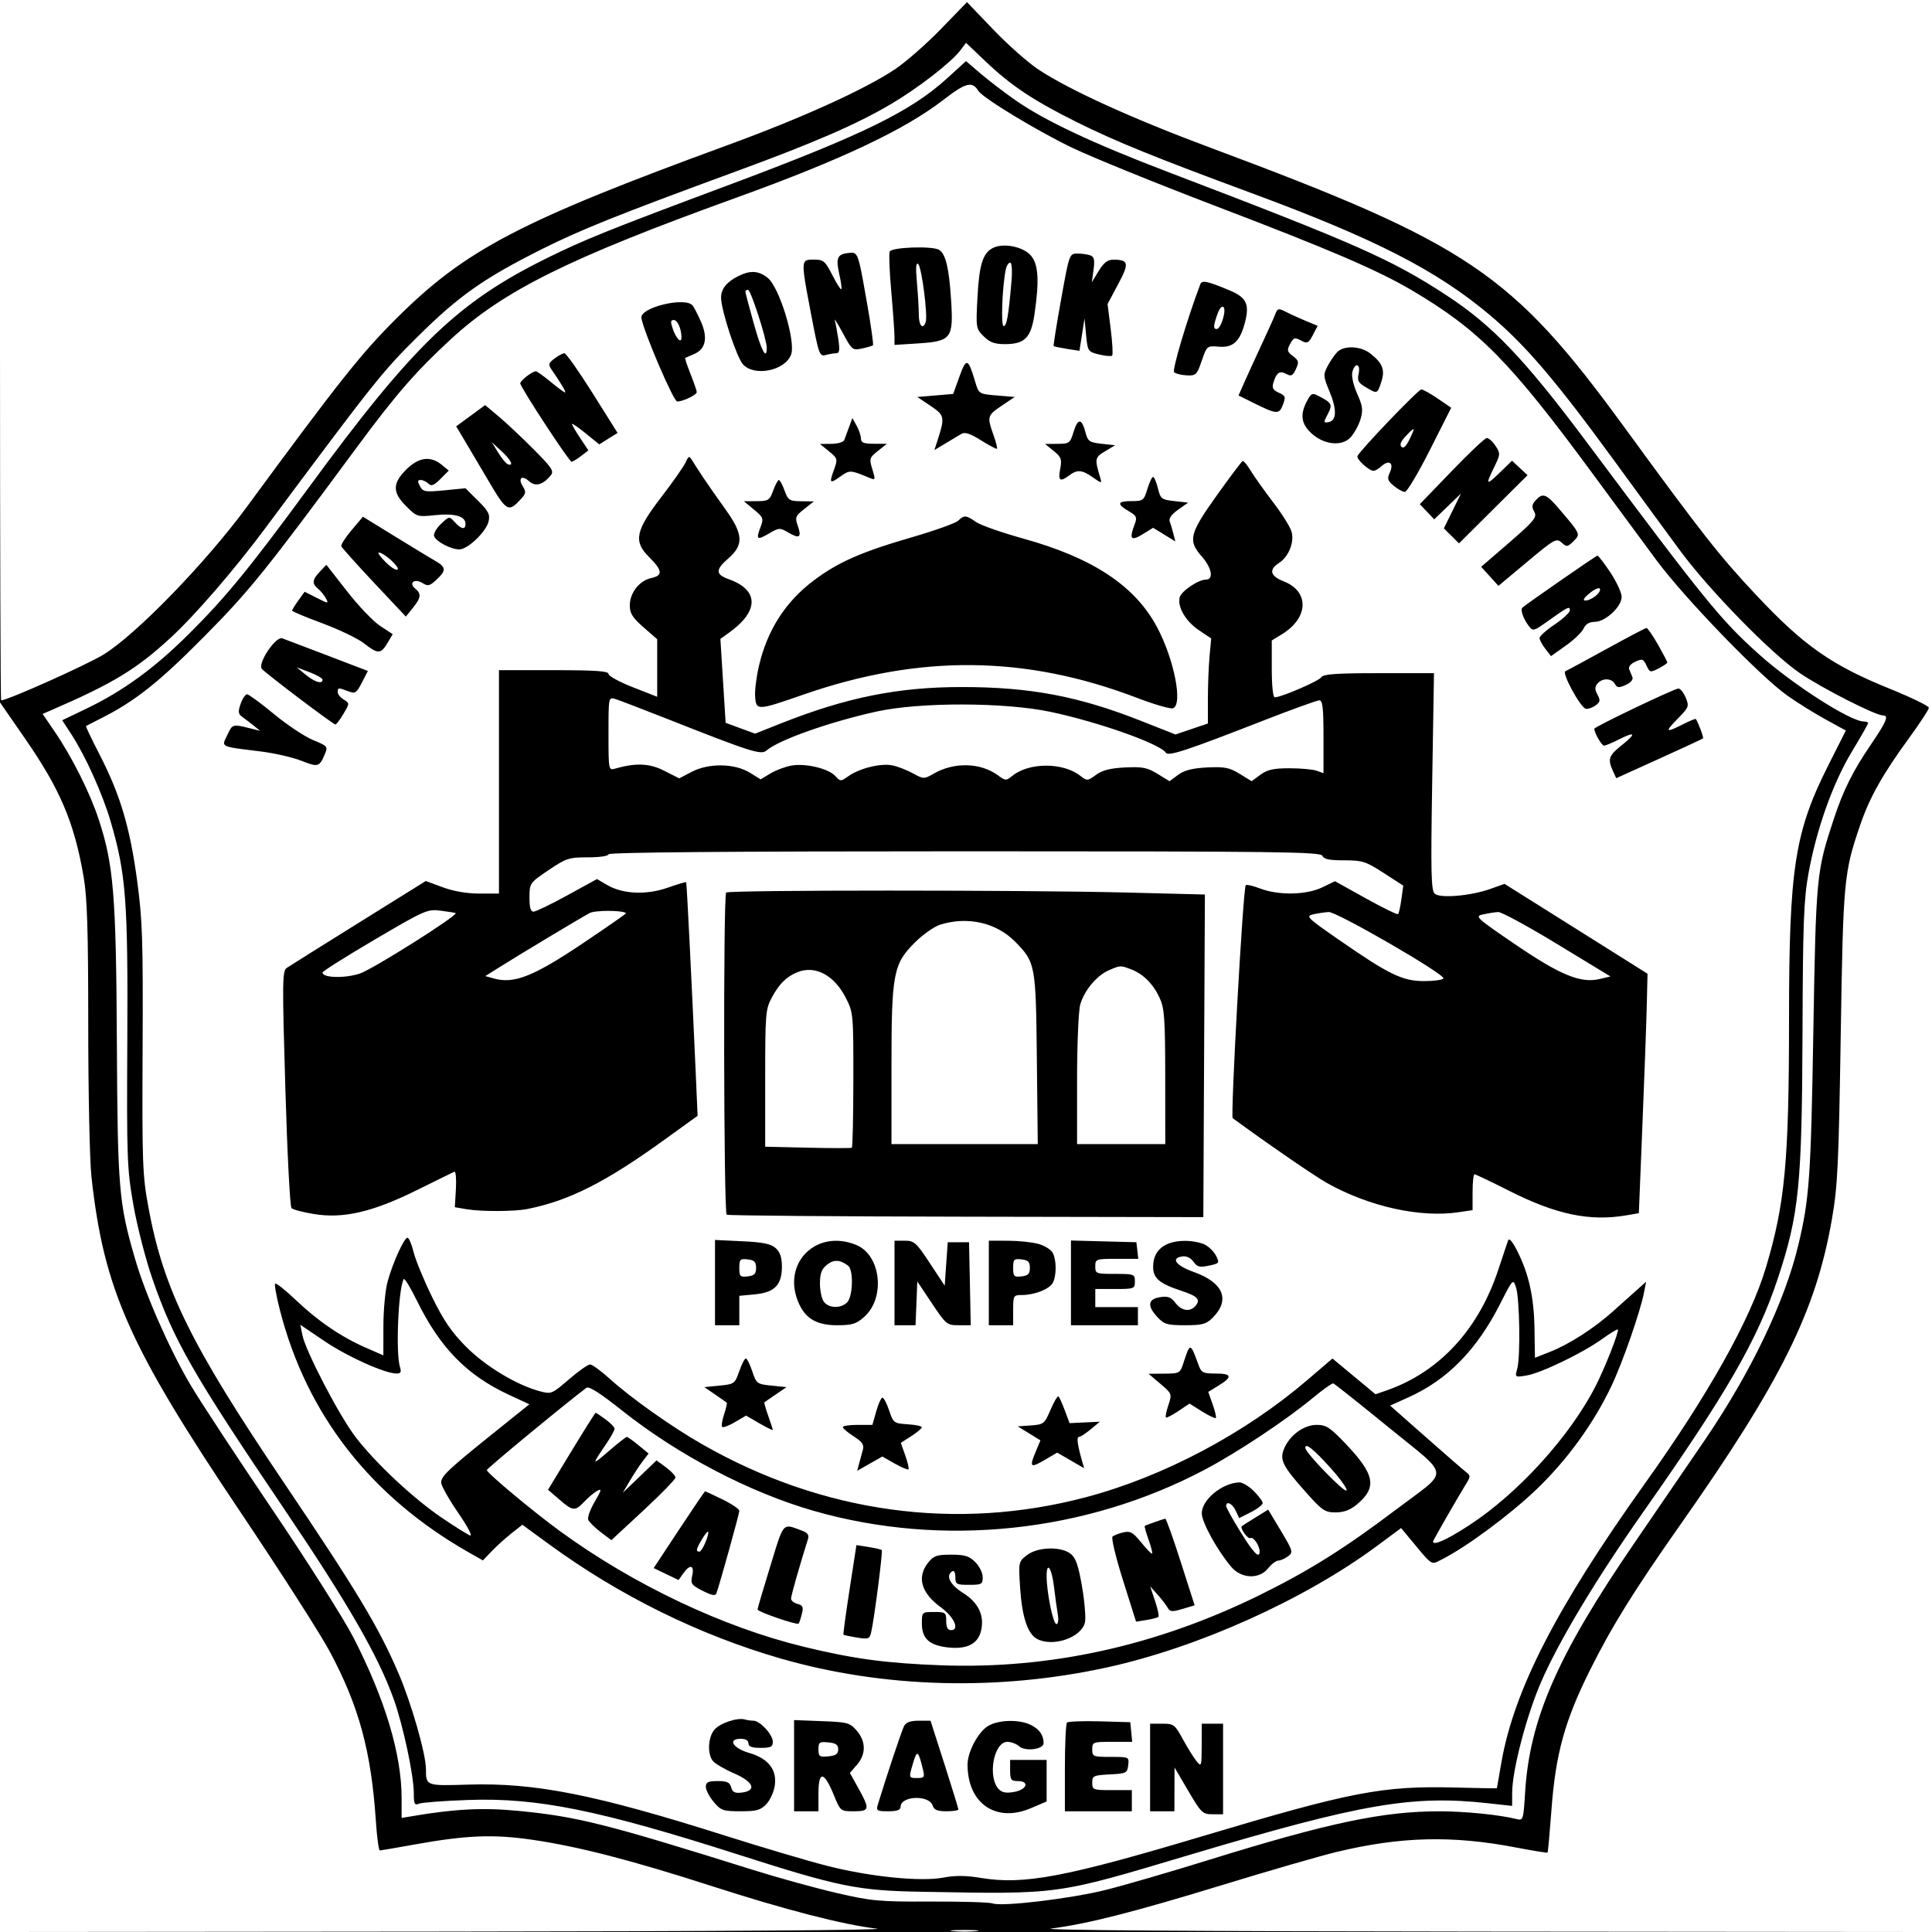 <svg width="49" height="49" viewBox="0 0 49 49" xmlns="http://www.w3.org/2000/svg">
<path fill-rule="evenodd" clip-rule="evenodd" d="M0 8.881V17.814L0.629 18.723C1.525 20.015 1.883 20.858 2.12 22.232C2.212 22.765 2.238 23.585 2.238 26.006C2.238 27.708 2.275 29.434 2.319 29.843C2.634 32.705 3.272 34.142 6.1 38.352C7.114 39.862 8.134 41.455 8.366 41.891C9.106 43.279 9.414 44.413 9.533 46.186C9.56 46.597 9.606 46.932 9.634 46.932C9.661 46.931 10.05 46.864 10.497 46.784C11.826 46.544 12.507 46.516 13.501 46.661C14.664 46.83 16.026 47.182 18.057 47.837C19.914 48.436 21.393 48.818 22.237 48.915C22.57 48.953 18.113 48.984 11.401 48.99L0 49H49L37.56 48.99C30.424 48.984 26.323 48.955 26.66 48.912C27.578 48.795 28.736 48.501 30.982 47.814C32.17 47.45 33.483 47.07 33.899 46.97C35.519 46.579 36.836 46.546 38.451 46.857C38.879 46.939 39.238 46.997 39.249 46.986C39.261 46.975 39.305 46.484 39.349 45.896C39.452 44.493 39.686 43.642 40.316 42.377C40.882 41.242 41.434 40.353 42.638 38.64C45.171 35.036 46.056 33.251 46.46 30.93C46.608 30.083 46.633 29.55 46.685 26.261C46.748 22.294 46.763 22.139 47.186 20.903C47.419 20.223 47.758 19.623 48.417 18.72C48.693 18.341 48.92 17.995 48.921 17.951C48.922 17.907 48.474 17.689 47.926 17.467C46.451 16.87 45.747 16.376 44.545 15.096C43.612 14.103 43.179 13.552 41.187 10.822C38.342 6.924 37.254 6.19 30.7 3.747C28.722 3.01 27.133 2.288 26.341 1.766C26.08 1.594 25.564 1.138 25.196 0.754L24.525 0.054L23.857 0.743C23.489 1.121 22.966 1.579 22.694 1.76C21.927 2.271 20.34 2.99 18.481 3.671C13.196 5.605 11.809 6.329 10.063 8.067C9.158 8.968 8.613 9.655 6.25 12.869C5.22 14.271 3.461 16.084 2.636 16.595C2.2 16.864 0.194 17.762 0.028 17.762C0.013 17.762 0 13.766 0 8.881ZM22.598 2.639C23.288 2.232 24.128 1.581 24.359 1.274L24.5 1.086L25.002 1.563C25.644 2.173 26.214 2.552 27.307 3.096C28.293 3.587 29.284 3.989 31.745 4.899C34.876 6.056 36.44 6.857 37.789 7.993C38.695 8.757 39.458 9.651 40.954 11.702C41.558 12.53 42.304 13.55 42.613 13.968C43.349 14.966 44.916 16.569 45.645 17.07C46.193 17.446 47.566 18.145 47.755 18.145C47.91 18.145 47.85 18.294 47.468 18.857C46.985 19.567 46.755 20.029 46.504 20.787C46.068 22.11 46.058 22.212 45.99 26.184C45.928 29.872 45.89 30.404 45.608 31.584C45.268 33.009 44.401 34.817 43.24 36.52C42.881 37.047 42.075 38.226 41.448 39.14C39.505 41.975 38.793 43.602 38.68 45.464C38.638 46.154 38.631 46.176 38.466 46.136C38.033 46.028 37.169 45.94 36.521 45.939C35.085 45.936 33.705 46.227 30.652 47.174C29.688 47.474 28.515 47.815 28.046 47.932C27.156 48.155 25.405 48.364 25.174 48.275C25.1 48.246 24.398 48.225 23.613 48.228C22.297 48.233 22.109 48.216 21.221 48.011C20.69 47.888 19.735 47.625 19.098 47.425C15.356 46.252 14.642 46.073 13.147 45.928C12.254 45.841 11.527 45.878 10.437 46.065L10.186 46.108V45.61C10.186 44.494 9.771 43.109 8.966 41.535C8.729 41.072 7.801 39.608 6.904 38.281C6.007 36.955 5.074 35.535 4.832 35.125C4.305 34.234 3.693 32.845 3.429 31.939C3.013 30.517 2.983 30.157 2.964 26.452C2.946 22.717 2.882 21.932 2.505 20.787C2.283 20.11 1.832 19.21 1.394 18.566L1.081 18.107L1.293 18.015C2.861 17.336 3.453 16.979 4.316 16.185C4.94 15.613 5.935 14.462 6.727 13.398C9.514 9.654 9.693 9.429 10.601 8.53C11.64 7.502 12.267 7.06 13.735 6.323C14.726 5.826 15.68 5.444 18.635 4.359C20.659 3.617 21.727 3.153 22.598 2.639ZM29.631 4.365C27.724 3.638 26.497 3.061 25.757 2.544C25.472 2.345 25.073 2.04 24.87 1.866L24.5 1.55L24.027 1.981C23.095 2.831 21.876 3.425 18.424 4.714C15.429 5.832 14.817 6.079 13.858 6.553C11.606 7.667 10.476 8.757 7.831 12.365C6.333 14.407 5.721 15.155 4.786 16.083C3.908 16.955 3.121 17.527 2.175 17.981L1.577 18.268L1.8 18.608C2.164 19.164 2.6 20.129 2.808 20.84C3.195 22.167 3.247 22.846 3.229 26.362C3.213 29.415 3.222 29.645 3.386 30.575C3.482 31.116 3.698 31.955 3.867 32.439C4.411 34.005 4.894 34.849 7.214 38.281C8.83 40.674 9.586 41.985 9.983 43.087C10.221 43.747 10.495 45.027 10.495 45.479C10.495 45.755 10.514 45.793 10.63 45.745C10.704 45.715 11.268 45.672 11.883 45.651C13.633 45.59 15.201 45.908 18.751 47.045C21.267 47.851 21.759 47.951 23.343 47.979C25.127 48.011 25.975 48.033 26.805 47.919C27.638 47.806 28.453 47.556 30.18 47.041C34.538 45.742 35.819 45.521 37.753 45.736L38.351 45.802L38.352 45.468C38.353 44.901 38.713 43.52 39.083 42.666C39.533 41.626 40.476 40.056 41.669 38.358C43.797 35.331 44.572 33.986 45.09 32.424C45.628 30.799 45.702 30.058 45.716 26.184C45.725 23.428 45.748 22.814 45.865 22.165C46.069 21.033 46.481 19.873 46.962 19.073C47.192 18.691 47.38 18.361 47.38 18.339C47.38 18.317 47.33 18.299 47.27 18.299C46.93 18.299 45.456 17.353 44.608 16.591C43.635 15.717 43.269 15.265 40.244 11.216C38.663 9.1 37.849 8.248 36.676 7.483C35.28 6.573 34.417 6.191 29.631 4.365ZM18.674 5.014C21.33 4.054 22.94 3.294 23.921 2.537C24.496 2.093 24.656 2.051 24.814 2.305C24.926 2.486 26.324 3.332 27.201 3.751C27.71 3.994 29.325 4.65 30.789 5.209C33.749 6.339 34.941 6.851 35.815 7.367C37.513 8.37 38.297 9.165 40.398 12.02C40.696 12.425 41.049 12.904 41.363 13.329C41.621 13.679 41.853 13.993 42.007 14.202C42.72 15.167 44.649 17.162 45.335 17.645C45.589 17.824 46.026 18.096 46.306 18.249L46.815 18.528L46.376 19.398C45.517 21.098 45.374 22.016 45.374 25.851C45.373 29.456 45.273 30.528 44.785 32.156C44.387 33.481 43.328 35.371 41.719 37.625C39.48 40.762 38.403 42.853 38.079 44.697C38.017 45.053 37.965 45.349 37.965 45.354C37.965 45.359 37.491 45.351 36.911 45.336C35.057 45.289 34.283 45.438 30.471 46.578C27.018 47.61 25.965 47.808 24.881 47.629C24.498 47.565 24.227 47.563 23.928 47.62C23.351 47.73 22.057 47.599 20.969 47.32C20.492 47.198 19.326 46.853 18.378 46.552C15.092 45.511 13.569 45.209 11.868 45.262C10.804 45.295 10.803 45.295 10.803 44.869C10.803 44.488 10.435 43.202 10.106 42.436C9.604 41.267 9.053 40.351 7.205 37.611C4.837 34.101 4.148 32.702 3.765 30.625C3.614 29.811 3.603 29.506 3.617 26.605C3.63 23.837 3.613 23.331 3.476 22.32C3.295 20.984 3.05 20.159 2.533 19.152C2.328 18.753 2.169 18.421 2.18 18.414C2.19 18.407 2.355 18.323 2.546 18.227C3.414 17.792 4.019 17.314 5.159 16.164C6.328 14.984 6.72 14.499 9.045 11.351C10.039 10.005 10.558 9.409 11.44 8.598C12.778 7.366 14.444 6.541 18.674 5.014ZM26.238 7.963C26.363 7.103 26.336 6.695 26.14 6.475C25.942 6.253 25.446 6.156 25.184 6.288C24.926 6.417 24.834 6.714 24.79 7.553C24.75 8.313 24.753 8.336 24.949 8.53C25.104 8.684 25.226 8.728 25.491 8.728C25.992 8.728 26.15 8.566 26.238 7.963ZM24.121 7.597C24.07 6.798 23.985 6.442 23.82 6.338C23.651 6.232 22.608 6.268 22.564 6.382C22.542 6.44 22.56 6.896 22.605 7.397C22.649 7.897 22.685 8.406 22.686 8.528L22.687 8.748L23.266 8.711C24.134 8.656 24.185 8.589 24.121 7.597ZM22.14 8.757C22.158 8.741 22.093 8.276 21.996 7.723C21.818 6.708 21.777 6.465 21.66 6.419C21.62 6.403 21.571 6.41 21.505 6.418C21.233 6.449 21.194 6.549 21.29 6.971C21.332 7.156 21.353 7.321 21.337 7.336C21.321 7.352 21.218 7.19 21.109 6.975C20.926 6.618 20.886 6.584 20.64 6.584C20.544 6.584 20.476 6.584 20.433 6.617C20.328 6.699 20.384 6.985 20.574 7.985C20.766 8.988 20.786 9.045 20.941 9.004C21.031 8.98 21.152 8.959 21.21 8.959C21.291 8.958 21.303 8.877 21.262 8.603C21.232 8.409 21.192 8.193 21.172 8.125C21.151 8.057 21.243 8.201 21.375 8.446C21.606 8.876 21.623 8.89 21.861 8.839C21.928 8.825 21.993 8.809 22.043 8.794C22.095 8.779 22.131 8.765 22.14 8.757ZM27.735 6.841C27.769 6.595 27.751 6.513 27.657 6.478C27.59 6.452 27.442 6.431 27.328 6.431C27.122 6.431 27.12 6.435 26.912 7.594C26.797 8.234 26.712 8.767 26.723 8.778C26.735 8.789 26.886 8.82 27.06 8.848L27.377 8.898L27.442 8.488L27.506 8.077L27.546 8.498C27.586 8.911 27.593 8.921 27.875 8.99C28.034 9.029 28.183 9.042 28.207 9.019C28.23 8.995 28.214 8.692 28.17 8.343L28.09 7.711L28.358 7.209C28.645 6.674 28.628 6.588 28.238 6.586C28.093 6.585 27.996 6.659 27.866 6.871L27.691 7.159L27.735 6.841ZM23.303 7.982C23.303 7.824 23.281 7.453 23.255 7.159C23.221 6.78 23.231 6.645 23.289 6.699C23.378 6.782 23.535 8.015 23.477 8.173C23.404 8.37 23.304 8.259 23.303 7.982ZM25.454 8.269C25.381 8.269 25.419 7.264 25.509 6.833C25.529 6.739 25.578 6.661 25.619 6.661C25.663 6.661 25.677 6.855 25.653 7.139C25.578 8.014 25.533 8.269 25.454 8.269ZM20.063 8.996C20.19 8.665 19.767 7.278 19.468 7.045C19.232 6.86 19.024 6.851 18.713 7.009C18.425 7.155 18.288 7.329 18.288 7.547C18.288 7.868 18.685 9.073 18.847 9.245C19.142 9.558 19.908 9.401 20.063 8.996ZM31.561 8.23C31.702 7.728 31.626 7.55 31.195 7.369C30.616 7.126 30.484 7.098 30.442 7.211C30.11 8.089 29.724 9.386 29.778 9.44C29.815 9.477 29.959 9.513 30.097 9.52C30.332 9.531 30.356 9.508 30.479 9.149C30.609 8.773 30.616 8.767 30.899 8.792C31.261 8.825 31.434 8.677 31.561 8.23ZM19.117 8.203C19 7.788 18.905 7.426 18.905 7.399C18.905 7.372 18.935 7.35 18.971 7.35C19.042 7.35 19.448 8.608 19.447 8.824C19.444 9.15 19.312 8.9 19.117 8.203ZM17.782 8.168C17.704 7.992 17.609 7.805 17.57 7.752C17.392 7.516 16.22 7.799 16.267 8.067C16.331 8.431 17.083 10.183 17.175 10.183C17.324 10.183 17.671 10.016 17.671 9.944C17.671 9.91 17.6 9.704 17.514 9.487C17.427 9.269 17.366 9.085 17.379 9.078C17.391 9.071 17.495 9.025 17.611 8.976C17.896 8.854 17.956 8.569 17.782 8.168ZM31.031 7.789C31.111 7.869 30.963 8.345 30.859 8.345C30.767 8.345 30.771 8.267 30.876 7.968C30.926 7.824 30.991 7.75 31.031 7.789ZM33.419 8.264L33.127 8.143C32.966 8.076 32.738 7.973 32.621 7.913C32.421 7.811 32.403 7.816 32.339 7.979C32.302 8.075 32.143 8.43 31.985 8.766C31.828 9.103 31.635 9.525 31.556 9.704L31.412 10.03L31.776 10.211C32.382 10.513 32.442 10.518 32.537 10.267C32.613 10.067 32.603 10.037 32.433 9.96C32.285 9.894 32.256 9.838 32.297 9.704C32.375 9.447 32.454 9.394 32.622 9.484C32.749 9.551 32.788 9.532 32.867 9.361C32.949 9.182 32.94 9.143 32.791 9.031C32.649 8.925 32.636 8.88 32.712 8.74C32.813 8.551 32.83 8.547 33.029 8.653C33.152 8.718 33.196 8.693 33.297 8.497L33.419 8.264ZM17.284 8.56C17.286 8.724 17.152 8.593 17.065 8.345C17.002 8.165 17.006 8.116 17.087 8.116C17.184 8.116 17.282 8.337 17.284 8.56ZM34.638 9.82C34.788 9.909 34.861 9.953 34.91 9.934C34.957 9.916 34.982 9.839 35.032 9.689C35.134 9.382 35.067 9.209 34.753 8.964C34.511 8.775 34.09 8.756 33.918 8.927C33.85 8.994 33.74 9.155 33.672 9.284C33.557 9.505 33.56 9.544 33.718 9.924C33.91 10.383 33.902 10.666 33.697 10.706C33.565 10.73 33.563 10.718 33.675 10.504C33.803 10.258 33.782 10.217 33.434 10.039C33.283 9.96 33.25 9.976 33.145 10.178C32.97 10.513 33 10.741 33.25 10.979C33.566 11.28 34.028 11.333 34.252 11.094C34.344 10.996 34.457 10.79 34.504 10.637C34.575 10.401 34.562 10.302 34.421 9.985C34.325 9.77 34.273 9.537 34.298 9.437C34.362 9.183 34.515 9.22 34.458 9.476C34.419 9.653 34.448 9.709 34.638 9.82ZM15.663 10.98L15.028 9.969C14.678 9.413 14.357 8.959 14.315 8.959C14.272 8.96 14.159 9.021 14.062 9.094C13.909 9.212 13.9 9.245 13.993 9.38C14.25 9.753 14.367 9.953 14.33 9.953C14.308 9.953 14.145 9.833 13.967 9.685C13.789 9.538 13.62 9.417 13.591 9.417C13.499 9.417 13.195 9.653 13.195 9.723C13.195 9.817 14.437 11.714 14.497 11.712C14.524 11.711 14.631 11.646 14.735 11.567L14.923 11.423L14.715 11.111C14.601 10.939 14.507 10.778 14.507 10.754C14.507 10.729 14.663 10.835 14.853 10.99L15.199 11.271L15.431 11.125L15.663 10.98ZM25.28 10.03C24.825 9.991 24.825 9.991 24.733 9.682C24.555 9.08 24.508 9.065 24.334 9.55L24.175 9.991L23.72 10.03L23.265 10.068L23.6 10.293C23.958 10.534 23.968 10.579 23.78 11.163L23.698 11.415L23.983 11.244C24.08 11.186 24.185 11.122 24.268 11.073C24.32 11.042 24.362 11.017 24.387 11.002C24.472 10.952 24.614 10.999 24.883 11.169C25.091 11.299 25.272 11.395 25.286 11.381C25.3 11.367 25.259 11.208 25.195 11.027C25.031 10.566 25.04 10.536 25.407 10.289L25.735 10.068L25.28 10.03ZM36.806 10.342L36.465 10.109C36.278 9.981 36.09 9.877 36.048 9.877C35.971 9.877 34.476 11.438 34.428 11.569C34.4 11.646 34.717 11.937 34.834 11.941C34.873 11.943 34.967 11.889 35.041 11.821C35.233 11.649 35.359 11.746 35.25 11.982C35.177 12.143 35.191 12.19 35.35 12.322C35.451 12.406 35.578 12.476 35.631 12.477C35.683 12.479 35.969 11.999 36.266 11.411L36.806 10.342ZM13.967 12.059C14.057 11.951 14.002 11.866 13.536 11.398C13.243 11.102 12.845 10.728 12.653 10.567L12.304 10.274L11.937 10.544L11.57 10.813L11.736 11.091C11.828 11.244 12.11 11.722 12.364 12.153C12.855 12.988 12.891 13.008 13.221 12.647C13.339 12.518 13.345 12.47 13.261 12.337C13.129 12.127 13.235 12.039 13.42 12.206C13.58 12.349 13.765 12.3 13.967 12.059ZM22.166 11.255C21.906 11.255 21.837 11.227 21.835 11.121C21.834 11.047 21.784 10.901 21.725 10.795L21.618 10.604L21.533 10.834C21.486 10.96 21.432 11.106 21.413 11.159C21.395 11.212 21.25 11.256 21.088 11.257L20.796 11.26L21.025 11.446C21.241 11.621 21.248 11.646 21.16 11.889C21.025 12.26 21.039 12.28 21.308 12.089C21.557 11.914 21.557 11.914 22.083 12.132C22.2 12.18 22.204 12.157 22.125 11.902C22.042 11.633 22.049 11.608 22.265 11.437L22.494 11.255L22.166 11.255ZM27.938 11.255C27.63 11.22 27.589 11.192 27.532 10.971C27.438 10.608 27.336 10.6 27.231 10.946C27.142 11.24 27.123 11.255 26.822 11.257L26.506 11.26L26.724 11.437C26.916 11.593 26.936 11.648 26.889 11.894C26.832 12.195 26.884 12.232 27.119 12.056C27.322 11.904 27.444 11.914 27.719 12.108C27.936 12.262 27.949 12.264 27.908 12.127C27.759 11.634 27.765 11.603 28.027 11.446L28.281 11.293L27.938 11.255ZM35.544 11.333C35.493 11.282 35.528 11.192 35.65 11.064C35.89 10.81 35.904 10.821 35.75 11.141C35.664 11.319 35.595 11.384 35.544 11.333ZM37.898 11.843C38.055 11.521 38.056 11.5 37.928 11.305C37.854 11.193 37.754 11.105 37.706 11.11C37.657 11.114 37.256 11.494 36.814 11.953L36.01 12.787L36.192 12.979L36.375 13.172L36.714 12.845L37.053 12.518L36.837 12.959L36.62 13.4L36.812 13.591L37.004 13.781L37.873 12.916L38.742 12.052L38.545 11.868L38.349 11.685L38.041 11.983C37.689 12.325 37.671 12.307 37.898 11.843ZM12.883 11.777C12.838 11.762 12.728 11.63 12.637 11.483L12.473 11.216L12.718 11.441C12.96 11.663 13.041 11.829 12.883 11.777ZM18.404 12.925C18.212 12.659 17.961 12.299 17.844 12.124C17.728 11.949 17.596 11.747 17.553 11.674C17.481 11.554 17.465 11.56 17.386 11.732C17.337 11.837 17.066 12.225 16.781 12.595C16.114 13.462 16.059 13.729 16.465 14.131C16.805 14.469 16.817 14.596 16.514 14.662C16.216 14.727 15.973 15.037 15.973 15.355C15.973 15.556 16.042 15.665 16.32 15.909L16.668 16.212V16.942V17.672L16.051 17.43C15.712 17.297 15.434 17.145 15.434 17.093C15.433 17.02 15.104 16.997 14.044 16.997H12.655V19.83V22.663H12.156C11.84 22.663 11.501 22.604 11.228 22.503L10.799 22.344L9.1 23.403C8.165 23.985 7.344 24.5 7.275 24.547C7.159 24.625 7.156 24.881 7.237 27.603C7.285 29.236 7.355 30.603 7.393 30.641C7.43 30.678 7.687 30.746 7.963 30.791C8.707 30.913 9.448 30.741 10.568 30.187C10.805 30.07 11.029 29.959 11.2 29.875C11.383 29.786 11.506 29.726 11.524 29.717C11.56 29.702 11.577 29.898 11.563 30.153L11.536 30.618L11.836 30.669C12.213 30.731 13.042 30.729 13.371 30.664C14.431 30.454 15.363 29.983 16.852 28.906L17.693 28.299L17.644 27.184C17.538 24.805 17.418 22.394 17.403 22.375C17.395 22.364 17.182 22.427 16.931 22.515C16.389 22.704 15.794 22.677 15.399 22.446L15.142 22.295L14.388 22.708C13.973 22.936 13.587 23.122 13.53 23.122C13.458 23.122 13.427 23.012 13.429 22.758C13.43 22.399 13.436 22.391 13.912 22.069C14.361 21.766 14.428 21.744 14.913 21.744C15.208 21.744 15.433 21.711 15.433 21.667C15.433 21.617 18.495 21.591 24.464 21.591C32.42 21.591 33.5 21.604 33.539 21.705C33.572 21.791 33.711 21.82 34.091 21.82C34.556 21.82 34.639 21.847 35.094 22.141L35.59 22.462L35.543 22.805C35.517 22.994 35.479 23.164 35.459 23.184C35.439 23.204 35.071 23.024 34.641 22.785L33.859 22.35L33.535 22.506C33.132 22.7 32.433 22.713 31.967 22.537C31.784 22.467 31.616 22.428 31.595 22.45C31.528 22.517 31.204 28.315 31.265 28.36C32.154 29.012 33.339 29.827 33.661 30.007C34.724 30.602 36.021 30.89 36.991 30.745L37.348 30.692V30.238C37.348 29.987 37.37 29.783 37.398 29.783C37.425 29.783 37.822 29.972 38.28 30.204C39.47 30.805 40.325 30.983 41.251 30.823L41.565 30.769L41.657 28.496C41.708 27.246 41.758 25.879 41.767 25.459L41.785 24.696L39.972 23.556L38.158 22.417L37.793 22.547C37.305 22.721 36.535 22.788 36.391 22.669C36.296 22.591 36.286 22.165 36.324 19.825L36.369 17.073H34.972C33.895 17.073 33.56 17.097 33.513 17.175C33.455 17.271 32.495 17.686 32.331 17.686C32.286 17.686 32.255 17.389 32.255 16.965V16.244L32.517 16.083C33.188 15.671 33.213 15.005 32.566 14.748C32.213 14.608 32.171 14.452 32.44 14.277C32.681 14.12 32.827 13.764 32.76 13.496C32.731 13.379 32.523 13.042 32.297 12.748C32.071 12.453 31.814 12.091 31.724 11.944C31.635 11.796 31.542 11.683 31.517 11.691C31.493 11.7 31.198 12.092 30.861 12.564C30.165 13.538 30.123 13.71 30.48 14.114C30.735 14.402 30.788 14.7 30.586 14.7C30.393 14.7 29.962 14.991 29.92 15.149C29.857 15.39 30.07 15.756 30.402 15.98L30.719 16.193L30.677 16.645C30.654 16.893 30.635 17.378 30.635 17.723V18.35L30.223 18.489L29.812 18.628L28.931 18.28C27.35 17.656 26.12 17.424 24.384 17.425C22.782 17.425 21.471 17.688 19.819 18.342L19.151 18.607L18.777 18.47L18.404 18.332L18.337 17.268L18.271 16.204L18.492 16.045C19.253 15.5 19.252 14.966 18.489 14.692C18.141 14.568 18.139 14.452 18.481 14.154C18.866 13.818 18.849 13.544 18.404 12.925ZM11.382 11.935L11.2 11.786C10.917 11.555 10.619 11.596 10.304 11.908C9.95 12.26 9.95 12.49 10.305 12.842C10.572 13.108 10.586 13.113 11.044 13.065C11.534 13.014 11.806 13.093 11.806 13.286C11.806 13.443 11.701 13.426 11.535 13.244C11.394 13.089 11.394 13.089 11.181 13.291C11.064 13.402 10.988 13.541 11.011 13.601C11.064 13.739 11.439 13.934 11.649 13.934C11.863 13.934 12.329 13.489 12.391 13.226C12.433 13.048 12.39 12.964 12.123 12.699L11.805 12.383L11.27 12.436C10.781 12.483 10.729 12.475 10.651 12.331C10.585 12.209 10.589 12.174 10.669 12.174C10.726 12.174 10.814 12.215 10.866 12.266C10.939 12.339 11.005 12.313 11.171 12.147L11.382 11.935ZM29.786 12.709C29.459 12.673 29.434 12.654 29.367 12.384C29.328 12.226 29.273 12.097 29.244 12.097C29.216 12.097 29.151 12.235 29.1 12.403C29.013 12.693 28.992 12.709 28.702 12.709C28.338 12.709 28.316 12.782 28.625 12.963C28.826 13.081 28.845 13.121 28.78 13.291C28.634 13.672 28.68 13.733 28.976 13.552L29.246 13.386L29.528 13.559L29.809 13.732L29.759 13.534C29.732 13.425 29.69 13.285 29.666 13.223C29.638 13.151 29.716 13.043 29.877 12.929L30.133 12.748L29.786 12.709ZM20.319 12.713C20.021 12.71 19.988 12.688 19.898 12.441C19.845 12.294 19.78 12.174 19.754 12.174C19.729 12.174 19.664 12.294 19.61 12.441C19.52 12.689 19.488 12.71 19.19 12.711L18.867 12.713L19.122 12.924C19.354 13.114 19.37 13.154 19.296 13.348C19.167 13.684 19.195 13.711 19.492 13.537C19.76 13.38 19.777 13.379 19.999 13.509C20.279 13.673 20.337 13.629 20.232 13.331C20.159 13.123 20.174 13.086 20.397 12.91L20.642 12.717L20.319 12.713ZM40.014 13.587C40.038 13.487 39.924 13.354 39.55 12.915C39.215 12.522 39.13 12.49 38.947 12.69C38.853 12.793 38.844 12.858 38.908 12.971C38.997 13.129 38.936 13.197 37.977 14.021L37.565 14.375L37.785 14.617L38.004 14.859L38.735 14.248C39.423 13.672 39.474 13.643 39.606 13.761C39.736 13.878 39.757 13.875 39.907 13.726C39.964 13.67 40.003 13.632 40.014 13.587ZM11.07 14.703C11.319 14.471 11.316 14.385 11.053 14.234C10.937 14.167 10.473 13.886 10.023 13.609L9.205 13.105L8.918 13.445C8.76 13.632 8.642 13.817 8.656 13.854C8.67 13.892 9.044 14.309 9.487 14.781L10.293 15.638L10.471 15.418C10.679 15.159 10.691 15.06 10.53 14.927C10.356 14.784 10.514 14.663 10.714 14.787C10.853 14.873 10.899 14.863 11.07 14.703ZM25.956 13.661C25.41 13.509 24.869 13.32 24.754 13.239C24.503 13.063 24.451 13.059 24.304 13.205C24.241 13.267 23.712 13.456 23.129 13.626C21.848 13.997 21.255 14.258 20.641 14.72C19.921 15.261 19.462 15.977 19.248 16.89C19.183 17.171 19.139 17.524 19.152 17.677C19.181 18.024 19.209 18.023 20.372 17.618C23.321 16.592 26.014 16.618 28.844 17.702C29.281 17.869 29.689 17.987 29.751 17.963C30.004 17.867 29.781 16.728 29.349 15.913C28.793 14.862 27.719 14.149 25.956 13.661ZM10.084 14.444C10.052 14.475 9.915 14.391 9.78 14.256C9.644 14.121 9.567 14.012 9.609 14.014C9.74 14.018 10.144 14.384 10.084 14.444ZM41.129 15.139C41.129 15.036 41 14.757 40.843 14.519C40.685 14.282 40.537 14.09 40.515 14.092C40.474 14.097 38.687 15.336 38.609 15.414C38.555 15.467 38.638 15.7 38.774 15.877C38.879 16.014 38.899 16.009 39.254 15.755C39.763 15.39 39.818 15.364 39.815 15.48C39.814 15.535 39.641 15.697 39.429 15.839C39.218 15.981 39.046 16.136 39.047 16.183C39.048 16.231 39.114 16.353 39.193 16.455L39.337 16.641L39.712 16.375C39.919 16.229 40.122 16.033 40.164 15.941C40.214 15.828 40.308 15.772 40.445 15.772C40.714 15.772 41.129 15.388 41.129 15.139ZM9.96 16.084L9.642 15.875C9.467 15.761 9.089 15.365 8.801 14.995L8.277 14.324L8.113 14.498C7.917 14.705 7.907 14.8 8.068 14.933C8.134 14.988 8.223 15.097 8.266 15.176C8.34 15.313 8.328 15.313 8.035 15.164L7.726 15.008L7.567 15.229C7.479 15.351 7.408 15.467 7.408 15.487C7.408 15.507 7.756 15.653 8.183 15.811C8.609 15.97 9.082 16.198 9.235 16.319C9.583 16.593 9.657 16.592 9.825 16.311L9.96 16.084ZM40.203 15.231C40.132 15.231 40.176 15.159 40.319 15.043C40.446 14.939 40.563 14.891 40.578 14.935C40.611 15.034 40.361 15.231 40.203 15.231ZM42.287 16.802C42.287 16.782 42.179 16.576 42.048 16.345C41.916 16.114 41.786 15.926 41.758 15.927C41.731 15.928 41.274 16.169 40.743 16.461C40.213 16.753 39.744 17.006 39.702 17.023C39.602 17.061 40.084 17.947 40.219 17.975C40.276 17.987 40.386 17.95 40.465 17.893C40.586 17.805 40.594 17.762 40.516 17.618C40.445 17.485 40.445 17.422 40.516 17.337C40.637 17.191 40.873 17.196 40.957 17.346C41.014 17.447 41.058 17.45 41.234 17.371C41.358 17.314 41.427 17.235 41.402 17.175L41.319 16.972C41.295 16.913 41.36 16.834 41.475 16.782C41.653 16.701 41.682 16.711 41.759 16.879C41.841 17.057 41.856 17.061 42.066 16.953C42.187 16.891 42.287 16.823 42.287 16.802ZM9.33 17.017L8.311 16.627C7.751 16.413 7.233 16.216 7.161 16.19C6.995 16.128 6.526 16.827 6.642 16.965C6.738 17.08 8.451 18.375 8.507 18.375C8.531 18.375 8.622 18.254 8.71 18.106C8.868 17.84 8.869 17.837 8.718 17.743C8.634 17.692 8.565 17.606 8.565 17.553C8.565 17.437 8.578 17.436 8.83 17.531C9.01 17.599 9.04 17.58 9.179 17.311L9.33 17.017ZM8.18 17.238C8.18 17.36 7.987 17.303 7.755 17.114L7.524 16.925L7.852 17.049C8.032 17.117 8.18 17.203 8.18 17.238ZM42.552 18.226C42.835 17.939 42.845 17.913 42.752 17.69C42.698 17.562 42.614 17.459 42.567 17.463C42.449 17.471 40.435 18.435 40.435 18.483C40.435 18.586 40.622 18.911 40.682 18.911C40.719 18.911 40.89 18.84 41.062 18.752C41.48 18.541 41.507 18.601 41.129 18.902C40.801 19.163 40.77 19.253 40.906 19.55L40.992 19.737L42.079 19.244C42.678 18.974 43.178 18.741 43.193 18.727C43.213 18.706 43.079 18.342 43.011 18.236C43.003 18.222 42.855 18.282 42.683 18.37C42.239 18.595 42.215 18.569 42.552 18.226ZM7.937 18.768C7.725 18.68 7.279 18.384 6.947 18.109C6.615 17.834 6.309 17.609 6.266 17.609C6.223 17.609 6.15 17.718 6.103 17.851C6.032 18.055 6.04 18.108 6.154 18.189C6.228 18.242 6.358 18.342 6.443 18.411L6.598 18.536L6.443 18.497C6.107 18.413 5.98 18.378 5.903 18.425C5.851 18.456 5.822 18.524 5.767 18.638C5.712 18.752 5.67 18.821 5.688 18.87C5.719 18.956 5.938 18.975 6.606 19.058C6.951 19.1 7.416 19.206 7.641 19.294C8.07 19.462 8.098 19.454 8.237 19.13C8.32 18.934 8.31 18.921 7.937 18.768ZM15.607 19.492C15.434 19.541 15.433 19.539 15.433 18.608C15.433 17.676 15.433 17.676 15.607 17.729C15.702 17.758 16.301 17.988 16.938 18.239C19.046 19.072 19.303 19.154 19.44 19.035C19.749 18.767 21.033 18.312 22.224 18.048C23.325 17.804 25.484 17.808 26.651 18.056C27.867 18.314 29.423 18.866 29.569 19.091C29.632 19.188 30.099 19.034 32.014 18.286C32.752 17.998 33.403 17.762 33.461 17.762C33.545 17.762 33.567 17.955 33.567 18.686V19.61L33.393 19.548C33.298 19.513 32.988 19.485 32.705 19.485C32.3 19.485 32.143 19.52 31.967 19.649L31.744 19.813L31.44 19.626C31.181 19.467 31.06 19.443 30.619 19.464C30.242 19.483 30.041 19.534 29.881 19.651L29.661 19.813L29.357 19.626C29.098 19.467 28.976 19.443 28.535 19.464C28.159 19.483 27.958 19.534 27.797 19.652C27.58 19.811 27.574 19.811 27.389 19.669C26.953 19.334 26.101 19.336 25.681 19.673C25.516 19.806 25.503 19.805 25.307 19.662C24.872 19.343 24.207 19.323 23.695 19.614C23.431 19.764 23.428 19.764 23.154 19.614C23.003 19.531 22.77 19.44 22.635 19.412C22.345 19.351 21.804 19.483 21.521 19.683C21.323 19.823 21.315 19.823 21.187 19.683C21.015 19.493 20.432 19.353 20.077 19.416C19.921 19.443 19.68 19.533 19.542 19.616L19.291 19.766L19.014 19.595C18.628 19.359 17.976 19.35 17.545 19.575L17.226 19.741L16.85 19.55C16.476 19.359 16.134 19.343 15.607 19.492ZM30.559 22.687L28.578 22.637C25.999 22.571 18.483 22.571 18.417 22.637C18.341 22.712 18.354 30.762 18.43 30.808C18.465 30.83 21.199 30.853 24.506 30.858L30.519 30.869L30.539 26.778L30.559 22.687ZM8.18 24.666C8.18 24.634 8.776 24.258 9.504 23.83C10.784 23.078 10.841 23.053 11.182 23.098C11.377 23.123 11.545 23.15 11.556 23.158C11.627 23.212 9.446 24.588 9.123 24.693C8.737 24.818 8.18 24.802 8.18 24.666ZM12.655 24.538C13.18 24.208 14.753 23.263 14.953 23.158C15.096 23.082 15.785 23.084 15.879 23.159C15.89 23.169 15.383 23.523 14.751 23.945C13.533 24.761 13.04 24.956 12.539 24.82L12.308 24.756L12.655 24.538ZM33.967 23.842C33.141 23.269 33.106 23.234 33.312 23.188C33.431 23.162 33.605 23.136 33.698 23.131C33.903 23.12 36.668 24.72 36.609 24.816C36.586 24.853 36.364 24.883 36.117 24.883C35.571 24.883 35.23 24.718 33.967 23.842ZM38.426 23.95C37.426 23.267 37.395 23.238 37.618 23.19C37.745 23.163 37.916 23.136 37.996 23.131C38.077 23.126 38.751 23.492 39.494 23.944L40.845 24.765L40.567 24.831C40.089 24.943 39.569 24.729 38.426 23.95ZM23.213 23.894C23.412 23.698 23.696 23.499 23.844 23.452C24.541 23.233 25.273 23.4 25.75 23.887C26.262 24.409 26.272 24.466 26.297 26.854L26.32 29.017H24.465H22.61V27.041C22.61 24.683 22.655 24.447 23.213 23.894ZM27.397 25.479C27.497 25.123 27.815 24.741 28.123 24.608C28.414 24.482 28.416 24.482 28.681 24.582C28.99 24.698 29.244 24.95 29.409 25.304C29.533 25.572 29.551 25.821 29.553 27.314L29.554 29.017H28.435H27.317L27.317 27.39C27.317 26.495 27.353 25.635 27.397 25.479ZM19.573 25.304C19.761 24.954 19.944 24.772 20.219 24.659C20.671 24.473 21.157 24.729 21.452 25.308C21.641 25.678 21.645 25.724 21.643 27.386C21.642 28.32 21.625 29.096 21.604 29.109C21.584 29.122 21.082 29.122 20.487 29.108L19.407 29.083V27.346C19.407 25.718 19.417 25.591 19.573 25.304ZM10.959 32.895C10.75 32.468 10.538 31.954 10.489 31.754C10.44 31.554 10.37 31.391 10.335 31.391C10.25 31.391 9.965 32.018 9.831 32.501C9.773 32.711 9.724 33.219 9.724 33.629L9.723 34.375L9.279 34.181C8.656 33.909 8.066 33.508 7.504 32.973C7.239 32.721 7.002 32.533 6.979 32.556C6.956 32.579 7.011 32.886 7.102 33.238C7.782 35.881 9.406 37.962 11.892 39.374L12.247 39.576L12.47 39.343C12.593 39.214 12.818 39.011 12.971 38.89L13.248 38.671L13.926 39.166C15.705 40.467 17.732 41.467 19.797 42.063C22.399 42.814 25.311 42.894 28.074 42.29C30.387 41.785 33.095 40.566 34.931 39.203L35.535 38.755L35.766 39.033C36.148 39.492 36.252 39.634 36.359 39.636C36.417 39.637 36.476 39.597 36.581 39.544C37.2 39.229 38.285 38.426 38.957 37.785C39.739 37.038 40.407 36.12 40.863 35.166C41.148 34.572 41.605 33.261 41.698 32.772L41.749 32.508L41.535 32.699C41.456 32.769 41.305 32.904 41.148 33.045L40.924 33.246C40.435 33.686 39.794 34.098 39.302 34.29L38.93 34.436L38.918 33.685C38.905 32.885 38.768 32.283 38.466 31.699C38.346 31.467 38.273 31.39 38.246 31.467C38.223 31.53 38.114 31.858 38.003 32.194C37.504 33.715 36.509 34.794 35.177 35.261L34.886 35.362L34.34 34.908L33.794 34.455L33.16 34.998C31.577 36.355 29.509 37.451 27.548 37.971C24.258 38.843 20.856 38.374 17.804 36.627C17.036 36.188 15.997 35.452 15.471 34.975C15.247 34.772 15.02 34.606 14.965 34.606C14.911 34.606 14.668 34.777 14.427 34.986C13.997 35.356 13.98 35.363 13.688 35.284C13.099 35.126 12.315 34.653 11.823 34.159C11.453 33.787 11.249 33.489 10.959 32.895ZM19.831 32.121C19.831 31.892 19.785 31.756 19.674 31.656C19.553 31.547 19.357 31.506 18.825 31.481L18.134 31.448V32.53V33.611H18.442H18.751V33.238V32.865L19.151 32.827C19.648 32.779 19.831 32.589 19.831 32.121ZM21.918 33.4C22.462 32.917 22.344 31.835 21.719 31.576C20.712 31.158 19.827 32.03 20.247 33.026C20.421 33.44 20.708 33.611 21.23 33.611C21.613 33.611 21.717 33.579 21.918 33.4ZM23.96 32.609L23.584 32.038C23.239 31.514 23.187 31.467 22.947 31.467H22.687V32.539V33.611H22.953H23.22L23.243 33.056L23.265 32.501L23.636 33.056C23.992 33.59 24.017 33.611 24.313 33.611H24.62L24.599 32.558L24.577 31.506H24.307H24.037L23.998 32.057L23.96 32.609ZM26.698 31.772C26.655 31.692 26.49 31.591 26.332 31.547C26.173 31.504 25.826 31.468 25.561 31.468L25.079 31.467V32.539V33.611H25.387H25.696V33.228C25.696 32.858 25.704 32.845 25.916 32.845C26.237 32.845 26.614 32.697 26.701 32.536C26.799 32.354 26.798 31.956 26.698 31.772ZM28.87 31.927L28.846 31.716L28.821 31.506L27.992 31.484L27.162 31.462V32.536V33.611H28.011H28.86V33.381V33.152H28.32H27.779V32.922V32.692H28.281C28.765 32.692 28.783 32.685 28.783 32.501C28.783 32.316 28.765 32.309 28.281 32.309C27.797 32.309 27.779 32.303 27.779 32.118C27.779 31.932 27.795 31.927 28.325 31.927H28.87ZM30.843 31.852C30.791 31.747 30.661 31.618 30.556 31.566C30.451 31.513 30.226 31.47 30.056 31.471C29.536 31.473 29.246 31.708 29.246 32.128C29.246 32.419 29.404 32.554 29.955 32.735C30.375 32.874 30.456 32.958 30.323 33.117C30.185 33.282 29.971 33.252 29.811 33.044C29.698 32.896 29.621 32.868 29.419 32.9C29.111 32.948 29.09 33.122 29.358 33.408C29.526 33.588 29.605 33.611 30.056 33.611C30.491 33.611 30.591 33.584 30.751 33.426C31.21 32.971 31.032 32.53 30.28 32.262C29.819 32.097 29.681 31.909 29.991 31.865C30.091 31.851 30.201 31.904 30.269 32C30.363 32.133 30.425 32.149 30.66 32.1C30.926 32.044 30.934 32.033 30.843 31.852ZM18.963 32.372C18.772 32.394 18.751 32.373 18.751 32.156C18.751 31.94 18.772 31.919 18.963 31.941C19.132 31.96 19.176 32.004 19.176 32.156C19.176 32.308 19.132 32.353 18.963 32.372ZM20.796 32.559C20.796 32.297 20.837 32.187 20.974 32.077C21.146 31.938 21.307 31.946 21.51 32.101C21.651 32.209 21.633 32.885 21.485 33.031C21.327 33.188 21.036 33.185 20.902 33.025C20.844 32.955 20.796 32.745 20.796 32.559ZM25.908 32.372C25.717 32.394 25.696 32.373 25.696 32.156C25.696 31.94 25.717 31.919 25.908 31.941C26.077 31.96 26.12 32.004 26.12 32.156C26.12 32.308 26.077 32.353 25.908 32.372ZM10.145 34.675C10.032 34.324 10.102 32.671 10.24 32.441C10.259 32.408 10.407 32.649 10.568 32.977C11.159 34.182 11.838 34.879 12.907 35.375L13.426 35.616L12.52 36.343C11.365 37.271 11.189 37.437 11.189 37.603C11.189 37.678 11.382 38.021 11.618 38.365C11.863 38.721 11.993 38.969 11.92 38.942C11.85 38.915 11.527 38.712 11.202 38.492C10.47 37.993 9.526 37.109 9.019 36.448C8.603 35.905 7.749 34.266 7.668 33.855L7.618 33.6L8.23 34.014C8.815 34.41 9.764 34.836 10.058 34.836C10.163 34.836 10.184 34.798 10.145 34.675ZM35.725 35.438C36.712 34.993 37.45 34.241 38.044 33.075C38.373 32.429 38.376 32.426 38.45 32.654C38.542 32.94 38.565 34.413 38.481 34.713C38.42 34.933 38.421 34.934 38.709 34.887C39.078 34.828 40.127 34.323 40.624 33.967C40.834 33.816 41.017 33.704 41.032 33.719C41.072 33.758 40.714 34.671 40.473 35.145C39.824 36.423 38.501 37.879 37.256 38.688C36.687 39.057 36.345 39.21 36.345 39.096C36.345 39.069 36.984 37.955 37.2 37.607C37.296 37.452 37.294 37.418 37.188 37.339C37.122 37.289 36.66 36.888 36.162 36.448L35.257 35.649L35.725 35.438ZM30.826 34.836C30.515 34.836 30.468 34.813 30.4 34.625C30.19 34.047 30.185 34.046 30.021 34.549C29.93 34.831 29.921 34.836 29.529 34.839L29.13 34.842L29.429 35.096C29.723 35.346 29.727 35.354 29.634 35.634C29.581 35.79 29.553 35.932 29.57 35.949C29.588 35.966 29.729 35.894 29.885 35.789L30.169 35.598L30.486 35.797C30.661 35.906 30.818 35.981 30.836 35.964C30.853 35.946 30.817 35.79 30.756 35.617L30.644 35.302L30.909 35.139C31.267 34.92 31.244 34.836 30.826 34.836ZM19.567 35.142C19.2 35.105 19.184 35.093 19.079 34.779C19.019 34.6 18.946 34.453 18.916 34.453C18.886 34.453 18.811 34.6 18.749 34.779C18.639 35.094 18.623 35.105 18.25 35.142L17.864 35.181L18.134 35.366C18.282 35.468 18.416 35.561 18.431 35.572C18.446 35.582 18.416 35.717 18.365 35.87C18.314 36.023 18.292 36.167 18.316 36.19C18.339 36.214 18.486 36.159 18.641 36.068L18.922 35.903L19.261 36.1C19.448 36.208 19.6 36.283 19.6 36.265C19.6 36.248 19.547 36.086 19.483 35.906C19.419 35.725 19.376 35.572 19.387 35.565C19.398 35.558 19.529 35.468 19.677 35.366L19.947 35.181L19.567 35.142ZM30.558 37.273C31.395 36.83 32.618 36.017 33.297 35.454C33.551 35.243 33.785 35.077 33.817 35.087C33.848 35.096 34.482 35.6 35.226 36.207C36.049 36.879 36.437 37.133 36.426 37.369C36.416 37.585 36.071 37.785 35.421 38.276C34.107 39.27 33.197 39.84 31.942 40.458C29.334 41.74 26.634 42.336 23.883 42.236C22.485 42.185 21.657 42.074 20.399 41.769C18.34 41.271 16.063 40.191 14.198 38.83C13.507 38.325 12.347 37.356 12.347 37.284C12.347 37.244 14.278 35.649 14.871 35.199C14.935 35.15 15.212 35.326 15.768 35.767C17.195 36.902 19.01 37.852 20.642 38.32C23.905 39.255 27.538 38.871 30.558 37.273ZM27.126 36.094L27.008 35.776C26.943 35.602 26.871 35.44 26.848 35.417C26.824 35.394 26.733 35.545 26.645 35.752C26.492 36.112 26.471 36.129 26.148 36.152L25.812 36.176L26.1 36.353L26.388 36.531L26.274 36.803C26.101 37.212 26.129 37.242 26.486 37.033L26.813 36.842L27.155 37.04L27.497 37.239L27.443 37.052C27.326 36.64 27.3 36.444 27.365 36.443C27.402 36.443 27.537 36.356 27.664 36.25L27.895 36.058L27.511 36.076L27.126 36.094ZM23.021 36.123C22.672 36.1 22.657 36.089 22.551 35.774C22.491 35.595 22.415 35.448 22.382 35.448C22.348 35.448 22.277 35.603 22.224 35.793L22.126 36.138H21.751C21.544 36.138 21.375 36.163 21.376 36.195C21.376 36.227 21.501 36.332 21.653 36.43C21.872 36.571 21.92 36.643 21.883 36.775C21.858 36.866 21.815 37.023 21.788 37.122L21.74 37.303L22.059 37.122L22.378 36.941L22.693 37.12C22.867 37.218 23.023 37.284 23.041 37.266C23.059 37.248 23.023 37.09 22.96 36.914L22.847 36.594L23.113 36.423C23.259 36.329 23.38 36.228 23.38 36.199C23.381 36.17 23.219 36.135 23.021 36.123ZM15.587 36.236C15.587 36.198 15.485 36.091 15.359 35.999C15.233 35.907 15.12 35.831 15.108 35.831C15.095 35.831 14.818 36.271 14.492 36.807L13.899 37.784L14.184 38.029C14.531 38.33 14.585 38.334 14.822 38.083C14.925 37.974 15.073 37.85 15.151 37.808C15.267 37.746 15.255 37.796 15.085 38.084C14.971 38.278 14.896 38.484 14.918 38.542C14.941 38.6 15.082 38.741 15.232 38.855L15.506 39.062L16.318 38.309C16.765 37.895 17.131 37.519 17.131 37.474C17.131 37.428 17.023 37.312 16.891 37.215L16.651 37.039L16.223 37.45L15.795 37.86L15.976 37.554C16.075 37.386 16.222 37.162 16.303 37.057L16.45 36.865L16.195 36.655C16.055 36.539 15.921 36.444 15.898 36.444C15.874 36.444 15.666 36.607 15.435 36.807C15.005 37.18 15.001 37.17 15.372 36.624C15.491 36.45 15.587 36.275 15.587 36.236ZM34.416 38.154C34.932 37.723 34.871 37.398 34.128 36.616C33.733 36.201 33.636 36.138 33.394 36.138C33.069 36.138 32.71 36.4 32.568 36.741C32.449 37.026 32.525 37.178 33.128 37.855C33.535 38.311 33.605 38.358 33.875 38.358C34.084 38.358 34.244 38.298 34.416 38.154ZM34.15 37.803C34.092 37.86 33.11 36.845 33.106 36.724C33.101 36.581 33.312 36.749 33.748 37.234C34.002 37.516 34.182 37.772 34.15 37.803ZM32.024 38.121C32.024 38.076 31.922 37.939 31.798 37.816C31.674 37.693 31.509 37.594 31.431 37.597C30.996 37.612 30.48 38.037 30.48 38.381C30.48 38.608 30.872 39.319 31.227 39.739C31.485 40.043 31.938 40.06 32.164 39.774C32.248 39.669 32.363 39.582 32.421 39.58C32.478 39.579 32.589 39.53 32.667 39.471C32.802 39.37 32.793 39.338 32.487 38.826L32.164 38.288L31.843 38.486C31.752 38.543 31.665 38.597 31.602 38.637C31.543 38.675 31.503 38.7 31.497 38.706C31.439 38.754 31.651 39.048 31.715 39.009C31.786 38.965 31.947 39.201 31.947 39.348C31.947 39.548 31.79 39.388 31.457 38.846C31.259 38.526 31.098 38.233 31.098 38.196C31.098 38.056 31.259 38.135 31.341 38.316L31.428 38.503L31.726 38.352C31.89 38.27 32.024 38.165 32.024 38.121ZM18.751 38.319C18.751 38.274 18.559 38.143 18.325 38.029C18.091 37.915 17.891 37.822 17.881 37.823C17.872 37.823 17.575 38.262 17.221 38.797L16.579 39.77L16.894 39.922L17.21 40.073L17.329 39.905C17.5 39.663 17.616 39.692 17.556 39.961C17.511 40.167 17.534 40.201 17.822 40.347C18.06 40.467 18.145 40.482 18.171 40.408C18.27 40.123 18.751 38.389 18.751 38.319ZM30.299 40.715L29.946 39.613C29.752 39.007 29.576 38.514 29.554 38.517C29.5 38.526 29.057 38.682 29.033 38.701C29.022 38.71 29.065 38.865 29.13 39.047C29.195 39.228 29.235 39.389 29.221 39.403C29.206 39.418 29.082 39.292 28.946 39.123C28.734 38.862 28.667 38.824 28.489 38.865C28.375 38.892 28.252 38.94 28.216 38.972C28.18 39.004 28.3 39.503 28.482 40.08L28.813 41.129L29.078 41.087C29.223 41.063 29.359 41.027 29.38 41.007C29.4 40.986 29.362 40.804 29.294 40.601L29.171 40.234L29.359 40.444C29.462 40.559 29.577 40.709 29.615 40.776C29.674 40.881 29.727 40.885 29.992 40.806L30.299 40.715ZM20.494 39.028C20.523 38.936 20.481 38.873 20.358 38.828C20.152 38.751 20.036 38.695 19.949 38.725C19.816 38.771 19.752 39.021 19.538 39.717C19.359 40.296 19.213 40.793 19.213 40.821C19.214 40.878 20.212 41.222 20.255 41.179C20.27 41.164 20.306 41.055 20.336 40.937C20.382 40.758 20.363 40.715 20.227 40.679C20.137 40.656 20.063 40.595 20.063 40.544C20.063 40.469 20.288 39.679 20.494 39.028ZM17.741 39.353C17.641 39.353 17.653 39.291 17.802 39.042C17.874 38.921 17.944 38.833 17.956 38.846C18.004 38.893 17.808 39.353 17.741 39.353ZM22.093 41.406C22.168 41.1 22.395 39.344 22.363 39.313C22.347 39.297 22.196 39.262 22.027 39.235L21.721 39.187L21.547 40.315C21.451 40.935 21.381 41.451 21.393 41.461C21.404 41.471 21.557 41.503 21.732 41.532C22.021 41.579 22.054 41.568 22.093 41.406ZM27.445 40.252C27.353 39.711 27.286 39.514 27.158 39.411C26.912 39.214 26.315 39.231 26.043 39.444C25.832 39.608 25.83 39.618 25.873 40.275C25.921 41.008 26.064 41.441 26.302 41.567C26.703 41.78 27.419 41.536 27.516 41.154C27.543 41.046 27.511 40.641 27.445 40.252ZM24.924 40.001C24.924 39.893 24.839 39.721 24.735 39.618C24.58 39.464 24.469 39.43 24.123 39.43C23.759 39.43 23.679 39.457 23.541 39.631C23.246 40.004 23.361 40.402 23.871 40.772C24.201 41.012 24.345 41.344 24.12 41.344C24.036 41.344 23.998 41.272 23.998 41.114C23.998 40.897 23.981 40.884 23.69 40.884C23.383 40.884 23.381 40.886 23.381 41.179C23.381 41.566 23.578 41.738 24.074 41.786C24.541 41.83 24.81 41.684 24.885 41.347C24.969 40.967 24.811 40.642 24.423 40.399C24.09 40.19 23.976 39.959 24.153 39.851C24.197 39.824 24.23 39.888 24.23 39.999C24.23 40.181 24.256 40.195 24.577 40.195C24.898 40.195 24.924 40.18 24.924 40.001ZM26.793 41.191C26.709 41.191 26.545 40.383 26.545 39.974C26.545 39.576 26.677 39.771 26.733 40.252C26.761 40.494 26.804 40.805 26.828 40.942C26.853 41.086 26.838 41.191 26.793 41.191ZM19.6 44.173C19.6 43.992 19.275 43.641 19.108 43.641C19.046 43.641 18.949 43.627 18.892 43.61C18.7 43.554 18.254 43.705 18.116 43.873C17.957 44.067 17.937 44.474 18.076 44.657C18.129 44.727 18.375 44.872 18.622 44.979C19.12 45.196 19.203 45.419 18.803 45.465C18.636 45.484 18.576 45.452 18.544 45.331C18.51 45.204 18.44 45.172 18.202 45.172C17.958 45.172 17.902 45.199 17.902 45.319C17.902 45.4 17.992 45.572 18.102 45.702C18.286 45.919 18.34 45.938 18.783 45.938C19.192 45.938 19.291 45.91 19.439 45.754C19.534 45.653 19.631 45.437 19.652 45.275C19.706 44.878 19.48 44.596 18.997 44.457C18.588 44.339 18.446 44.1 18.784 44.1C18.909 44.1 18.983 44.142 18.983 44.215C18.983 44.298 19.068 44.33 19.291 44.33C19.551 44.33 19.6 44.305 19.6 44.173ZM21.735 44.758C21.967 44.491 21.964 44.166 21.729 43.894C21.554 43.692 21.498 43.677 20.841 43.652L20.14 43.625V44.782V45.938H20.449H20.758V45.48C20.758 44.905 20.899 44.92 21.146 45.522C21.315 45.936 21.317 45.938 21.654 45.938C22.057 45.938 22.067 45.887 21.772 45.356L21.555 44.965L21.735 44.758ZM24.307 45.892C24.307 45.867 24.148 45.35 23.954 44.744L23.6 43.641H23.3C23.093 43.641 22.979 43.682 22.93 43.775C22.872 43.885 22.484 45.045 22.265 45.765C22.217 45.924 22.238 45.938 22.527 45.938C22.751 45.938 22.841 45.906 22.841 45.825C22.841 45.545 23.565 45.516 23.654 45.793C23.689 45.902 23.774 45.938 24.004 45.938C24.171 45.938 24.307 45.917 24.307 45.892ZM26.468 44.212C26.468 44.01 26.366 43.862 26.154 43.753C25.861 43.602 25.321 43.614 25.057 43.777C24.805 43.931 24.538 44.436 24.539 44.756C24.541 45.742 25.261 46.237 26.145 45.86L26.545 45.689V45.163V44.636H26.082H25.619V44.904C25.619 45.139 25.643 45.172 25.812 45.172C26.116 45.172 26.05 45.386 25.728 45.446C25.533 45.483 25.418 45.465 25.34 45.387C25.038 45.088 25.197 44.177 25.551 44.177C25.645 44.177 25.78 44.228 25.851 44.292C26.003 44.428 26.468 44.367 26.468 44.212ZM28.715 44.177L28.691 43.928L28.667 43.679L27.891 43.657C27.465 43.645 27.091 43.66 27.062 43.689C27.032 43.719 27.008 44.236 27.008 44.84V45.938H27.857H28.706V45.67V45.402H28.204C27.723 45.402 27.702 45.394 27.702 45.214C27.702 45.039 27.733 45.025 28.146 45.003C28.566 44.982 28.591 44.969 28.614 44.77C28.639 44.561 28.636 44.559 28.171 44.559C27.723 44.559 27.702 44.551 27.702 44.368C27.702 44.183 27.72 44.177 28.209 44.177H28.715ZM30.343 44.662C30.27 44.572 30.115 44.322 29.998 44.107C29.797 43.738 29.769 43.717 29.477 43.717H29.169V44.827V45.938H29.477H29.786L29.787 45.382L29.789 44.827L30.137 45.421C30.466 45.98 30.501 46.014 30.753 46.014H31.02V44.866V43.717H30.75H30.48L30.478 44.272C30.475 44.81 30.471 44.822 30.343 44.662ZM21.008 44.545C20.783 44.567 20.758 44.549 20.758 44.368C20.758 44.187 20.783 44.169 21.008 44.191C21.2 44.209 21.259 44.251 21.259 44.368C21.259 44.485 21.2 44.527 21.008 44.545ZM23.098 45.069C23.063 45.03 23.092 44.933 23.164 44.694C23.261 44.375 23.291 44.398 23.41 44.885C23.456 45.072 23.44 45.095 23.267 45.095C23.176 45.095 23.122 45.096 23.098 45.069ZM24.751 48.979C24.592 48.996 24.331 48.996 24.172 48.979C24.013 48.963 24.143 48.949 24.461 48.949C24.78 48.949 24.91 48.963 24.751 48.979Z" fill="black"/>
</svg>

